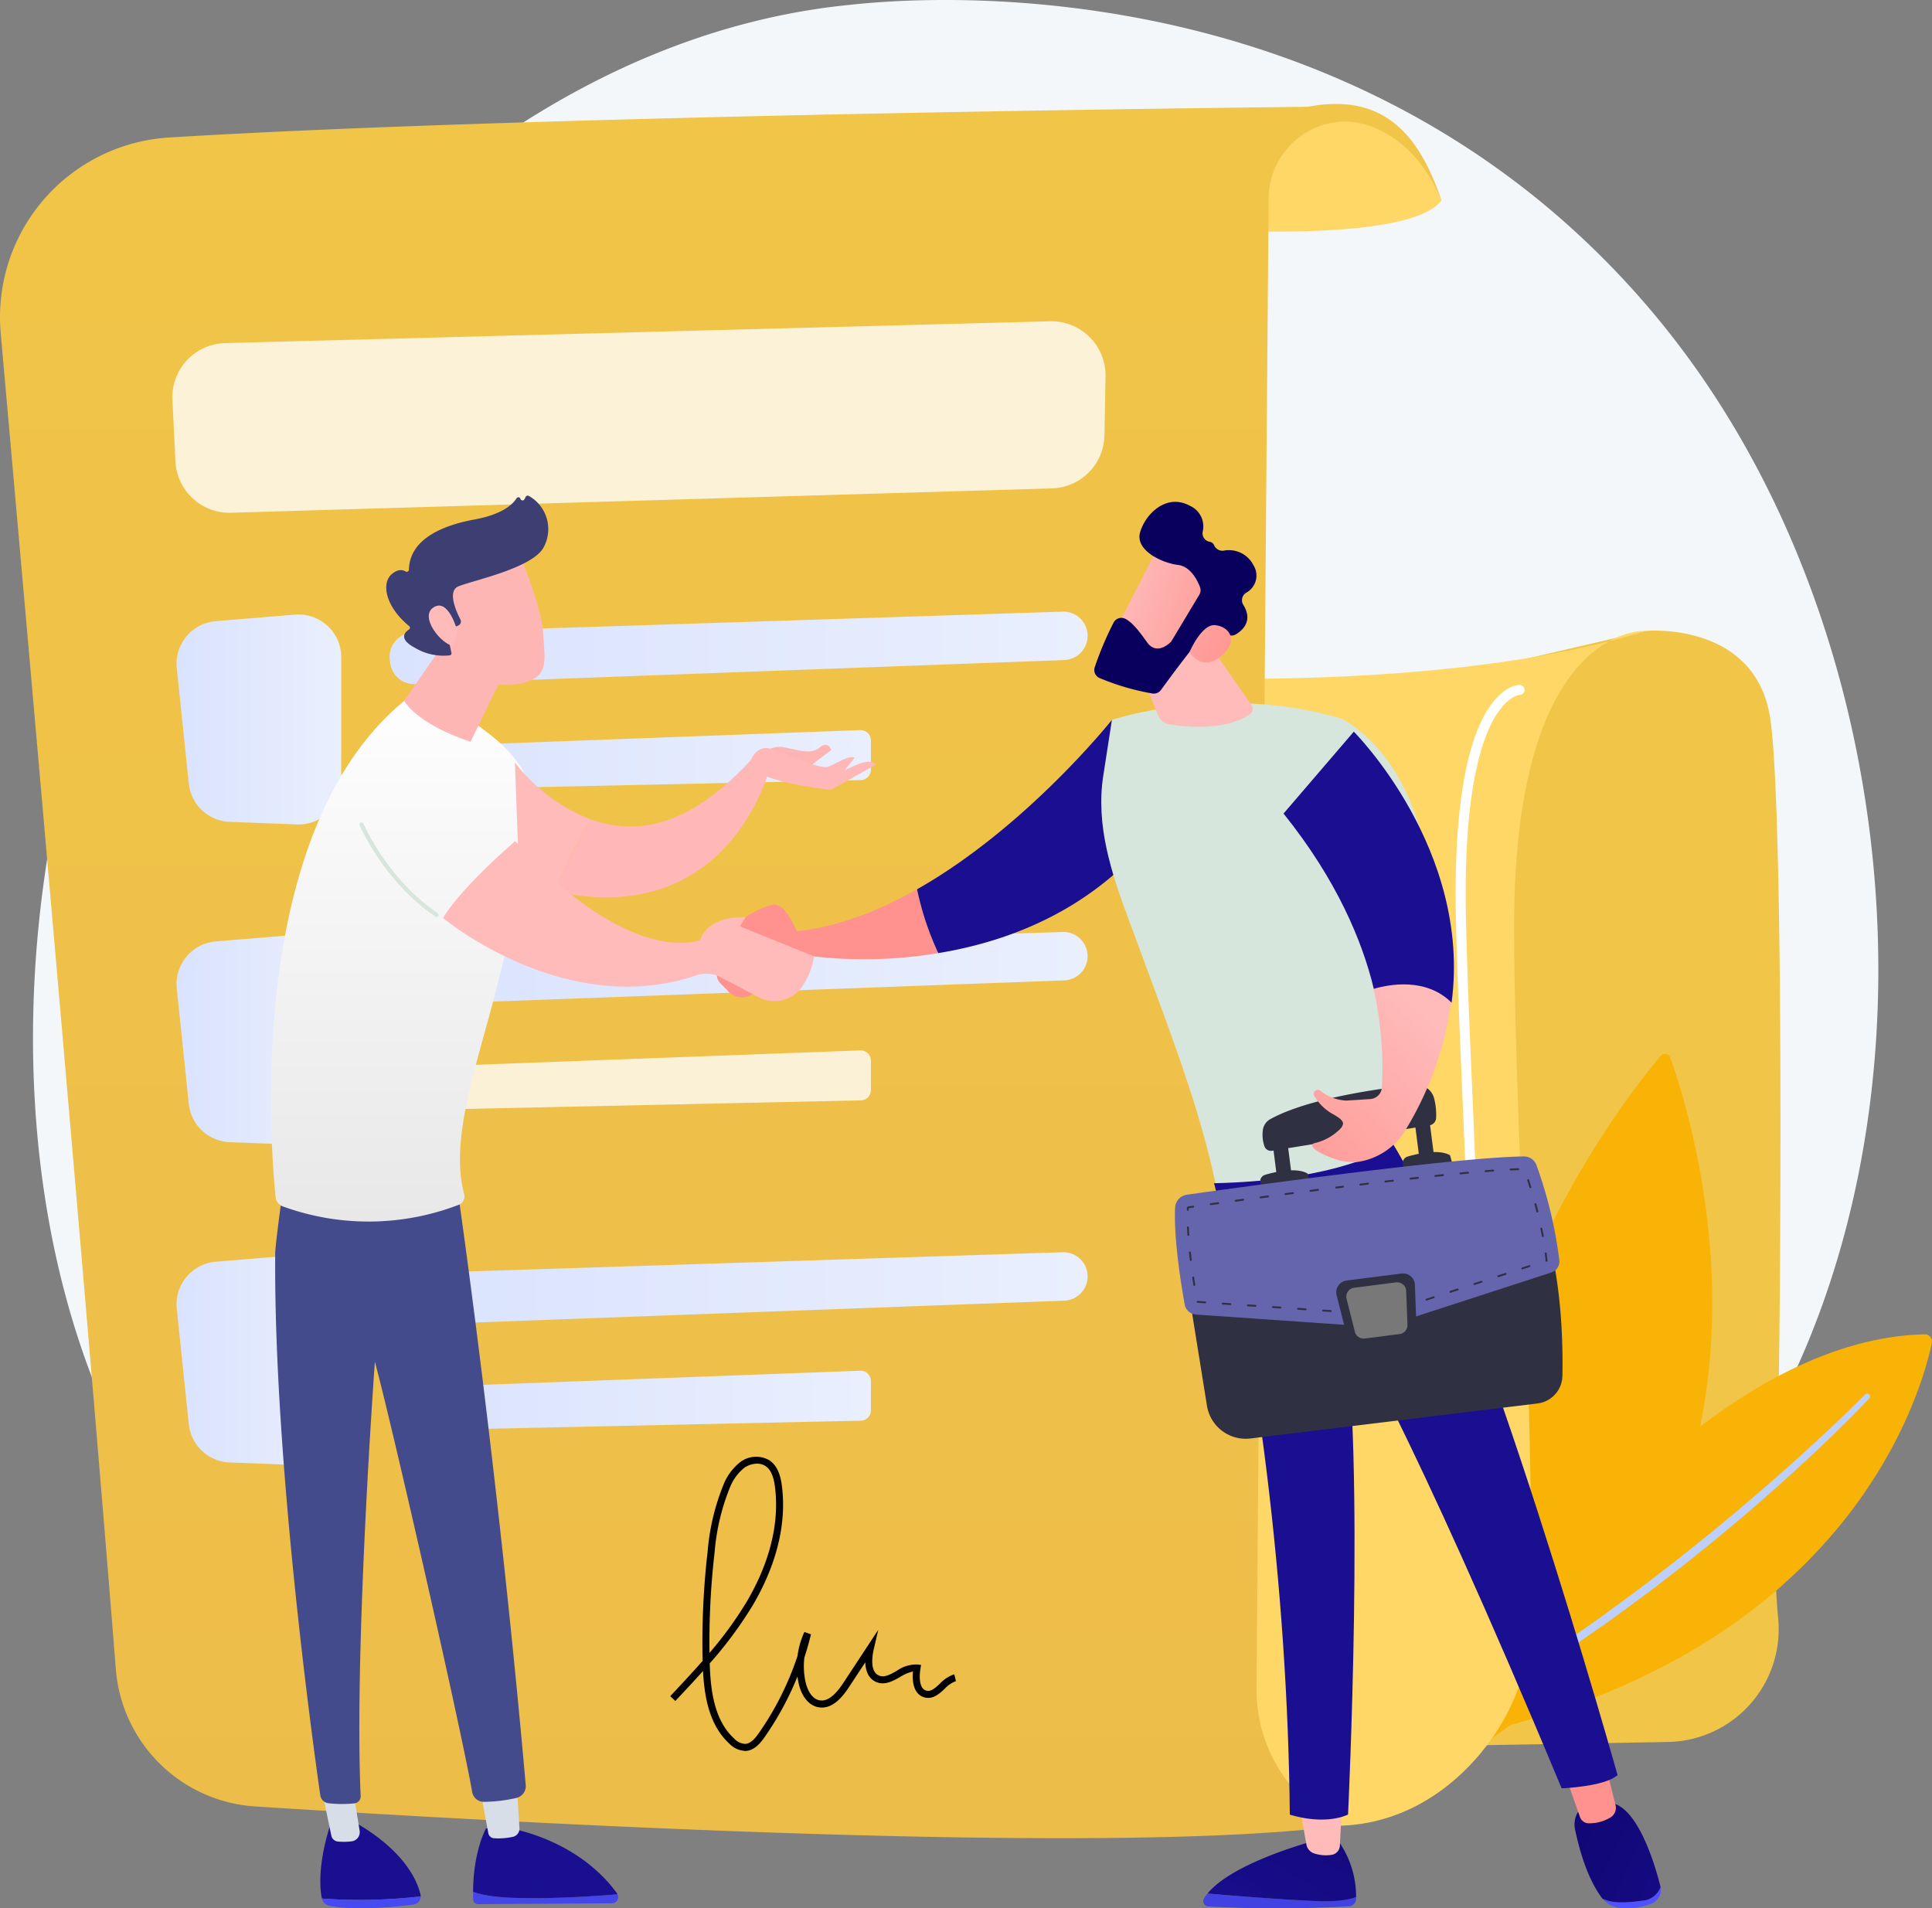 <svg xmlns="http://www.w3.org/2000/svg" xmlns:xlink="http://www.w3.org/1999/xlink" width="333.162" height="329.085" viewBox="0 0 333.162 329.085">
  <rect x="0" y="0" width="333.162" height="329.085" fill="#808080" stroke="none"/>
  <defs>
    <linearGradient id="linear-gradient" x1="0.5" x2="0.5" y2="1" gradientUnits="objectBoundingBox">
      <stop offset="0" stop-color="#f1c548"/>
      <stop offset="1" stop-color="#edbd49"/>
    </linearGradient>
    <linearGradient id="linear-gradient-2" y1="0.5" x2="1" y2="0.5" gradientUnits="objectBoundingBox">
      <stop offset="0" stop-color="#dae3fe"/>
      <stop offset="1" stop-color="#e9effd"/>
    </linearGradient>
    <linearGradient id="linear-gradient-10" x1="0.992" y1="-0.563" x2="0.224" y2="1.345" gradientUnits="objectBoundingBox">
      <stop offset="0"/>
      <stop offset="1"/>
    </linearGradient>
    <linearGradient id="linear-gradient-11" x1="-63.089" y1="-239.811" x2="-62.089" y2="-239.811" gradientUnits="objectBoundingBox">
      <stop offset="0" stop-color="#febbba"/>
      <stop offset="1" stop-color="#ff928e"/>
    </linearGradient>
    <linearGradient id="linear-gradient-12" x1="-4.986" y1="0.5" x2="-3.986" y2="0.5" xlink:href="#linear-gradient-11"/>
    <linearGradient id="linear-gradient-13" x1="2.21" y1="-2.196" x2="1.558" y2="-1.097" gradientUnits="objectBoundingBox">
      <stop offset="0" stop-color="#09005d"/>
      <stop offset="1" stop-color="#1a0f91"/>
    </linearGradient>
    <linearGradient id="linear-gradient-14" x1="-8.107" y1="0.833" x2="-8.387" y2="-0.234" xlink:href="#linear-gradient-11"/>
    <linearGradient id="linear-gradient-15" x1="0.112" y1="0.34" x2="1.184" y2="0.762" xlink:href="#linear-gradient-11"/>
    <linearGradient id="linear-gradient-16" x1="15.017" y1="18.56" x2="15.924" y2="18.56" xlink:href="#linear-gradient-13"/>
    <linearGradient id="linear-gradient-17" x1="-1.807" y1="-0.608" x2="1.164" y2="0.819" xlink:href="#linear-gradient-11"/>
    <linearGradient id="linear-gradient-18" x1="1.543" y1="0.5" x2="2.543" y2="0.5" gradientUnits="objectBoundingBox">
      <stop offset="0" stop-color="#4042e2"/>
      <stop offset="1" stop-color="#4f52ff"/>
    </linearGradient>
    <linearGradient id="linear-gradient-19" x1="3.484" y1="-1.365" x2="-0.242" y2="1.237" xlink:href="#linear-gradient-13"/>
    <linearGradient id="linear-gradient-20" x1="3.584" y1="0.5" x2="4.584" y2="0.5" xlink:href="#linear-gradient-11"/>
    <linearGradient id="linear-gradient-21" x1="-7.987" y1="0.5" x2="-6.987" y2="0.5" xlink:href="#linear-gradient-18"/>
    <linearGradient id="linear-gradient-22" x1="-1.837" y1="-0.771" x2="2.175" y2="1.483" xlink:href="#linear-gradient-13"/>
    <linearGradient id="linear-gradient-23" x1="-7.477" y1="0.5" x2="-6.477" y2="0.5" xlink:href="#linear-gradient-11"/>
    <linearGradient id="linear-gradient-24" x1="-4.875" y1="1.073" x2="-2.928" y2="-0.534" xlink:href="#linear-gradient-13"/>
    <linearGradient id="linear-gradient-25" x1="0.727" y1="0.159" x2="-0.108" y2="1.39" xlink:href="#linear-gradient-11"/>
    <linearGradient id="linear-gradient-26" x1="2.14" y1="-1.391" x2="1.377" y2="-0.444" xlink:href="#linear-gradient-13"/>
    <linearGradient id="linear-gradient-27" x1="-10.612" y1="0.5" x2="-9.612" y2="0.5" xlink:href="#linear-gradient-13"/>
    <linearGradient id="linear-gradient-28" x1="-8.259" y1="-12.944" x2="-11.958" y2="11.133" xlink:href="#linear-gradient-18"/>
    <linearGradient id="linear-gradient-29" x1="-6.215" y1="-5.387" x2="-8.731" y2="17.678" xlink:href="#linear-gradient-18"/>
    <linearGradient id="linear-gradient-30" x1="-7.372" y1="0.5" x2="-6.372" y2="0.5" xlink:href="#linear-gradient-13"/>
    <linearGradient id="linear-gradient-31" x1="0.5" x2="0.5" y2="1" gradientUnits="objectBoundingBox">
      <stop offset="0" stop-color="#fff"/>
      <stop offset="1" stop-color="#e8e8e8"/>
    </linearGradient>
  </defs>
  <g id="Group_684" data-name="Group 684" transform="translate(0)">
    <path id="Path_2054" data-name="Path 2054" d="M803.361,726.927a121.657,121.657,0,0,1-21.368,17.345c-55.34,36.951-118.6,26.3-138.159,22.661-31.555-5.873-58.192-10.016-81.078-30.693-52-46.983-49.474-144.994-9.737-205.707,4.712-7.2,44.389-66.013,107.786-74.3,1.551-.2,2.708-.318,3.721-.425,9.807-1.038,70.582-6.519,120.137,35a147.834,147.834,0,0,1,29.1,33.012C852.465,583.6,852.587,676.186,803.361,726.927Z" transform="translate(-517.74 -455)" fill="#f4f7fa"/>
    <g id="Group_670" data-name="Group 670" transform="translate(0 17.927)">
      <path id="Path_2055" data-name="Path 2055" d="M2442.047,1361.615l28.227-6.571s18.874-1.7,21.426,15.078,1.813,116.157,1.013,136.654a131.484,131.484,0,0,0,.344,18.44,19.455,19.455,0,0,1-19.047,21.438l-52.551.909Z" transform="translate(-2186.434 -1264.178)" fill="#f1c548"/>
      <g id="Group_665" data-name="Group 665" transform="translate(240.595 163.807)">
        <path id="Path_2056" data-name="Path 2056" d="M2467.561,2086.733s5.638-79.069,45.747-127.267a.969.969,0,0,1,1.705.3C2519.383,1971.978,2543.948,2050.495,2467.561,2086.733Z" transform="translate(-2467.561 -1959.078)" fill="#f9b306"/>
        <path id="Path_2057" data-name="Path 2057" d="M2522.989,2148.306c-.338,4.613-1.006,9.165-1.78,13.709q-1.2,6.8-2.847,13.525a205.471,205.471,0,0,1-8.365,26.367c-1.712,4.288-3.528,8.539-5.56,12.688-.985,2.089-2.085,4.124-3.138,6.179-1.119,2.022-2.212,4.057-3.425,6.026a128.332,128.332,0,0,1-16.47,22.2.5.5,0,0,1-.76-.642l0-.006a173.928,173.928,0,0,0,14.983-22.84c1.125-1.977,2.126-4.024,3.2-6.029,1-2.046,2.036-4.069,2.963-6.147.465-1.039.969-2.058,1.421-3.1l1.374-3.124c.451-1.046.874-2.1,1.312-3.153s.857-2.108,1.266-3.171c.848-2.112,1.636-4.249,2.432-6.382.759-2.147,1.517-4.295,2.227-6.46,1.464-4.316,2.763-8.686,4.018-13.072,1.229-4.392,2.372-8.812,3.4-13.262,1.045-4.443,1.975-8.929,2.762-13.417l0-.014a.5.5,0,0,1,.986.123Z" transform="translate(-2478.973 -2124.973)" fill="#f9b306"/>
      </g>
      <g id="Group_666" data-name="Group 666" transform="translate(245.566 212.171)">
        <path id="Path_2058" data-name="Path 2058" d="M2508.7,2429.981s41.346-69.546,86.328-70.636a1.24,1.24,0,0,1,1.241,1.5C2594.356,2369.93,2580.964,2417.519,2508.7,2429.981Z" transform="translate(-2508.703 -2359.344)" fill="#f9b306"/>
        <path id="Path_2059" data-name="Path 2059" d="M2594.648,2444.558c-2.726,2.863-5.532,5.616-8.378,8.341-1.437,1.345-2.875,2.691-4.326,4.021-1.465,1.315-2.914,2.65-4.393,3.949q-8.855,7.819-18.236,15.015c-3.1,2.43-6.311,4.712-9.479,7.051l-4.847,3.378c-.809.561-1.613,1.129-2.432,1.677l-2.473,1.615c-6.537,4.4-13.367,8.343-20.246,12.174a.5.5,0,0,1-.494-.863l.013-.008,5.076-2.978,2.537-1.488c.838-.509,1.662-1.042,2.493-1.562l4.986-3.122c1.644-1.069,3.268-2.171,4.9-3.255l2.448-1.632,2.41-1.687,4.816-3.379c3.148-2.339,6.339-4.623,9.419-7.053,3.122-2.376,6.173-4.841,9.228-7.3l4.524-3.763,4.469-3.83c1.488-1.279,2.945-2.592,4.419-3.886,1.461-1.31,2.908-2.634,4.354-3.96,2.88-2.66,5.741-5.356,8.491-8.136l.007-.007a.5.5,0,0,1,.713.692Z" transform="translate(-2517.843 -2433.523)" fill="#bdd0fb"/>
      </g>
      <path id="Path_2060" data-name="Path 2060" d="M2080.585,1363.293s51.4,2.824,85.613-7.936c0,0-22.746-1.558-22.746,50.956,0,40.15,5.955,116.784.756,131.332s-24.639,34.1-52.507,17.3S2080.585,1363.293,2080.585,1363.293Z" transform="translate(-1882.358 -1264.492)" fill="#ffd767"/>
      <path id="Path_2061" data-name="Path 2061" d="M2003.819,626.612s56.709,6.181,64.014-3.431c0,0-5.812-17.3-23.069-16.148S2003.819,626.612,2003.819,626.612Z" transform="translate(-1819.256 -606.541)" fill="#ffd767"/>
      <path id="Path_2062" data-name="Path 2062" d="M476.456,642.9c4.945,55.574,15.332,173.124,19.851,230.385a25.745,25.745,0,0,0,24.018,23.669c45.52,2.922,147.964,8.591,187.278,3.316h0a26.165,26.165,0,0,1-14.595-23.681L695.1,619.64c.074-9.079,9.117-15.6,17.619-12.417,5.356,2.007,9.412,6.283,12.195,12.782-3.712-10.816-9.549-18.73-23.069-16.148,0,0-132.231,1.322-196.4,5.3A31.041,31.041,0,0,0,476.456,642.9Z" transform="translate(-476.332 -603.366)" fill="url(#linear-gradient)"/>
      <g id="Group_667" data-name="Group 667" transform="translate(30.443 87.548)">
        <path id="Path_2063" data-name="Path 2063" d="M728.327,1341.267l2.073,19.9a7.372,7.372,0,0,0,7.05,6.6l11.587.445a7.372,7.372,0,0,0,7.654-7.367V1339.38a7.372,7.372,0,0,0-7.976-7.347l-13.661,1.123A7.372,7.372,0,0,0,728.327,1341.267Z" transform="translate(-728.286 -1331.515)" fill="url(#linear-gradient-2)"/>
        <path id="Path_2064" data-name="Path 2064" d="M1036.436,1331.55c19.286-.6,93.319-3.006,112.013-3.615a4.172,4.172,0,0,1,4.307,4.173h0a4.175,4.175,0,0,1-4.02,4.172l-111.941,4.156a4.176,4.176,0,0,1-4.3-3.636l-.07-.541A4.173,4.173,0,0,1,1036.436,1331.55Z" transform="translate(-995.649 -1327.933)" fill="url(#linear-gradient-2)"/>
        <path id="Path_2065" data-name="Path 2065" d="M1051.28,1506.45h0a1.776,1.776,0,0,0,1.564.866l76.864-1.67a1.776,1.776,0,0,0,1.737-1.776V1498.8a1.776,1.776,0,0,0-1.842-1.775l-74.721,2.794A4.385,4.385,0,0,0,1051.28,1506.45Z" transform="translate(-1011.704 -1476.596)" fill="url(#linear-gradient-2)"/>
      </g>
      <g id="Group_668" data-name="Group 668" transform="translate(30.443 142.783)">
        <path id="Path_2066" data-name="Path 2066" d="M728.327,1798.411l2.073,19.9a7.372,7.372,0,0,0,7.05,6.6l11.587.445a7.372,7.372,0,0,0,7.654-7.366v-21.469a7.372,7.372,0,0,0-7.976-7.347l-13.661,1.123A7.372,7.372,0,0,0,728.327,1798.411Z" transform="translate(-728.286 -1788.659)" fill="url(#linear-gradient-2)"/>
        <path id="Path_2067" data-name="Path 2067" d="M1036.436,1788.7c19.286-.6,93.319-3.007,112.013-3.615a4.172,4.172,0,0,1,4.307,4.173h0a4.175,4.175,0,0,1-4.02,4.173l-111.941,4.156a4.176,4.176,0,0,1-4.3-3.636l-.07-.542A4.172,4.172,0,0,1,1036.436,1788.7Z" transform="translate(-995.649 -1785.078)" fill="url(#linear-gradient-2)"/>
        <path id="Path_2068" data-name="Path 2068" d="M1051.28,1963.594h0a1.776,1.776,0,0,0,1.564.865l76.864-1.67a1.776,1.776,0,0,0,1.737-1.776v-5.067a1.776,1.776,0,0,0-1.842-1.775l-74.721,2.794A4.385,4.385,0,0,0,1051.28,1963.594Z" transform="translate(-1011.704 -1933.74)" fill="#fff" opacity="0.78"/>
      </g>
      <g id="Group_669" data-name="Group 669" transform="translate(30.443 198.019)">
        <path id="Path_2069" data-name="Path 2069" d="M728.327,2255.555l2.073,19.9a7.372,7.372,0,0,0,7.05,6.6l11.587.445a7.373,7.373,0,0,0,7.654-7.367v-21.469a7.372,7.372,0,0,0-7.976-7.348l-13.661,1.123A7.372,7.372,0,0,0,728.327,2255.555Z" transform="translate(-728.286 -2245.804)" fill="url(#linear-gradient-2)"/>
        <path id="Path_2070" data-name="Path 2070" d="M1036.436,2245.839c19.286-.6,93.319-3.006,112.013-3.615a4.172,4.172,0,0,1,4.307,4.174h0a4.176,4.176,0,0,1-4.02,4.173l-111.941,4.155a4.175,4.175,0,0,1-4.3-3.636l-.07-.542A4.173,4.173,0,0,1,1036.436,2245.839Z" transform="translate(-995.649 -2242.222)" fill="url(#linear-gradient-2)"/>
        <path id="Path_2071" data-name="Path 2071" d="M1051.28,2420.739h0a1.776,1.776,0,0,0,1.564.866l76.864-1.67a1.776,1.776,0,0,0,1.737-1.776v-5.067a1.776,1.776,0,0,0-1.842-1.775l-74.721,2.794A4.385,4.385,0,0,0,1051.28,2420.739Z" transform="translate(-1011.704 -2390.885)" fill="url(#linear-gradient-2)"/>
      </g>
      <path id="Path_2072" data-name="Path 2072" d="M2573.383,2270.519a.865.865,0,0,1-.864-.849c0-.026-.053-2.752-.315-12.091a.865.865,0,1,1,1.729-.049c.263,9.352.315,12.081.316,12.107a.866.866,0,0,1-.849.881Z" transform="translate(-2318.964 -2056.923)" fill="#fff" style="mix-blend-mode: soft-light;isolation: isolate"/>
      <path id="Path_2073" data-name="Path 2073" d="M2556.582,1523.166a.865.865,0,0,1-.865-.839c-.186-6.079-.476-12.8-.783-19.915-.414-9.613-.843-19.555-1.07-29.131-.6-25.273,3.572-34.975,7.174-38.664,1.958-2,3.6-2.063,3.779-2.063a.865.865,0,0,1,.017,1.73c-.2.014-10.135,1.106-9.241,38.956.226,9.559.654,19.492,1.069,29.1.307,7.121.6,13.847.783,19.937a.865.865,0,0,1-.839.891Z" transform="translate(-2302.791 -1332.366)" fill="#fff" style="mix-blend-mode: soft-light;isolation: isolate"/>
      <path id="Path_2074" data-name="Path 2074" d="M1445.766,2584.792a4.014,4.014,0,0,1-2.682-1.266c-3.407-3.13-4.286-7.94-4.526-12.514-1.572,1.759-3.18,3.473-4.771,5.167l-.88-.825c1.867-1.99,3.76-4.006,5.586-6.09a135.668,135.668,0,0,1,.859-18.828,39.013,39.013,0,0,1,2.736-11.547,9.354,9.354,0,0,1,2.91-3.914,4.547,4.547,0,0,1,5.012-.291c1.551,1.042,1.969,3.015,2.148,4.41,1.054,8.2-2.144,15.706-5.01,20.564a68.606,68.606,0,0,1-7.435,10.045c.141,4.683.79,9.813,4.188,12.935a2.823,2.823,0,0,0,1.922.947c.958-.034,1.732-.964,2.364-1.869a51.263,51.263,0,0,0,6.668-13.305,14.029,14.029,0,0,1,1.186-4.123l1.134.4q-.493,2.025-1.137,3.993a12.834,12.834,0,0,0,.155,4.03c.142.7.736,3.029,2.452,3.356,1.28.242,2.615-.727,4.089-2.967l6.042-9.184-.763,3.288c-.269,1.161-.721,3.932.9,4.6.922.38,1.9-.169,3.025-.8a5.852,5.852,0,0,1,3.6-1.111l.622.083-.106.618c-.061.354-.549,3.462,1.063,3.819.739.164,1.356-.348,2.287-1.208a5.846,5.846,0,0,1,2.483-1.616l.283,1.173a4.925,4.925,0,0,0-1.947,1.328c-.918.849-1.956,1.811-3.366,1.5-1.836-.406-2.288-2.475-2.089-4.494a6.99,6.99,0,0,0-2.237.958c-1.225.69-2.615,1.472-4.077.87-1.207-.5-1.86-1.695-1.911-3.411l-2.8,4.255c-1.13,1.718-2.908,3.95-5.323,3.488-1.658-.315-2.932-1.925-3.409-4.3-.066-.331-.12-.666-.162-1a52.576,52.576,0,0,1-5.671,10.464c-.755,1.081-1.814,2.329-3.31,2.384Zm2.1-49.532a3.935,3.935,0,0,0-2.175.7,8.231,8.231,0,0,0-2.5,3.418,37.933,37.933,0,0,0-2.638,11.192,134.482,134.482,0,0,0-.878,17.319,64.365,64.365,0,0,0,6.434-8.851c2.771-4.695,5.863-11.941,4.854-19.8-.238-1.845-.754-2.977-1.624-3.562A2.606,2.606,0,0,0,1447.866,2535.26Z" transform="translate(-1317.327 -2300.781)" fill="url(#linear-gradient-10)"/>
      <path id="Path_2075" data-name="Path 2075" d="M873.951,942.347l-141.544,4.2a9.338,9.338,0,0,1-9.6-8.876l-.519-10.589a9.338,9.338,0,0,1,9.08-9.792l142.248-3.761a9.338,9.338,0,0,1,9.583,9.5l-.184,10.149A9.338,9.338,0,0,1,873.951,942.347Z" transform="translate(-692.556 -876.05)" fill="#fff" opacity="0.78"/>
    </g>
    <g id="Group_683" data-name="Group 683" transform="translate(46.729 85.468)">
      <path id="Path_2076" data-name="Path 2076" d="M1559.874,2057.349s-5.56-3.647-6.33-2.806a16.707,16.707,0,0,0-1.51,2.426,2.041,2.041,0,0,0,.327,2.386l1.433,1.482a3.242,3.242,0,0,0,4.883-.241A5.87,5.87,0,0,0,1559.874,2057.349Z" transform="translate(-1474.911 -1975.313)" fill="url(#linear-gradient-11)"/>
      <g id="Group_678" data-name="Group 678" transform="translate(78.247 1.084)">
        <g id="Group_671" data-name="Group 671" transform="translate(0 37.59)">
          <path id="Path_2077" data-name="Path 2077" d="M1573.8,1982.819s-1.908-5.023-4.137-4.563a15.235,15.235,0,0,0-4.667,2.172l-3.581,4.842s10.051,3.96,13.586,1.69a77.344,77.344,0,0,0,23.231-.353,50.834,50.834,0,0,1-3.652-11.008C1588.01,1979.316,1580.938,1982.093,1573.8,1982.819Z" transform="translate(-1561.412 -1946.387)" fill="url(#linear-gradient-12)"/>
          <path id="Path_2078" data-name="Path 2078" d="M1828.071,1770.311s-14.7,18.513-33.6,29.213a50.8,50.8,0,0,0,3.652,11.008c9.806-1.609,21.155-5.45,30.776-13.982Z" transform="translate(-1761.304 -1770.311)" fill="url(#linear-gradient-13)"/>
        </g>
        <path id="Path_2079" data-name="Path 2079" d="M2037.857,1834.926c-2.875-13.654-5.749-21.559-15.374-47.44-3.029-8.145-5.78-16.385-4.45-24.973l1.493-9.644s18.705-6.33,39.439-.267c0,0,28.288,12.289,9.074,72.981C2059.378,1835.273,2049.243,1838.035,2037.857,1834.926Z" transform="translate(-1952.759 -1715.279)" fill="#d7e6dd"/>
        <path id="Path_2080" data-name="Path 2080" d="M2052.971,1665.148l4.85,11.652a2.323,2.323,0,0,0,1.754,1.4c2.8.479,9.56,1.229,14-1.692a1.128,1.128,0,0,0,.3-1.587l-8.96-12.865Z" transform="translate(-1983.02 -1639.867)" fill="url(#linear-gradient-14)"/>
        <g id="Group_672" data-name="Group 672" transform="translate(63.727)">
          <path id="Path_2081" data-name="Path 2081" d="M2036.4,1554.712c-.2.192-8.6,16.674-8.6,16.674l9.512,4.592,10.276-14.44S2039.814,1551.5,2036.4,1554.712Z" transform="translate(-2025.165 -1547.259)" fill="url(#linear-gradient-15)"/>
          <path id="Path_2082" data-name="Path 2082" d="M2027.345,1522.171l-4.745,7.909a1.468,1.468,0,0,1-.26.323c-.565.526-2.5,2.055-3.991-.027-1.273-1.774-2.468-3.387-3.748-4.053a1.517,1.517,0,0,0-2.047.674,56.514,56.514,0,0,0-3.247,7.7,1.51,1.51,0,0,0,.878,1.852,42.086,42.086,0,0,0,9.112,2.658,1.518,1.518,0,0,0,1.435-.61c1.454-1.991,5.55-7.556,6.948-8.949,1.3-1.294,3.7-.806,4.777-.5a1.523,1.523,0,0,0,1.212-.159c1.1-.66,3.009-2.3,1.259-5.087a1.518,1.518,0,0,1,.47-2.063,3.357,3.357,0,0,0,1.286-4.763,4.733,4.733,0,0,0-5.125-2.509,1.576,1.576,0,0,1-1.653-.919,1,1,0,0,0-.783-.617,1.473,1.473,0,0,1-1.192-1.73,3.887,3.887,0,0,0-2.17-4.453c-4.1-2.257-7.7,1.42-8.615,4.525s3.675,5.3,6.562,5.664c2.12.27,3.283,2.583,3.751,3.793A1.521,1.521,0,0,1,2027.345,1522.171Z" transform="translate(-2009.237 -1506.159)" fill="url(#linear-gradient-16)"/>
          <path id="Path_2083" data-name="Path 2083" d="M2124.8,1660.082s2.042-4.8,4.378-4.608,4.175,2.524,1.28,5.14C2126.858,1663.868,2124.8,1660.082,2124.8,1660.082Z" transform="translate(-2108.357 -1634.221)" fill="url(#linear-gradient-17)"/>
        </g>
        <g id="Group_673" data-name="Group 673" transform="translate(82.512 224.359)">
          <path id="Path_2084" data-name="Path 2084" d="M2141.984,3192.563c4.518.391,12.358,1.025,18.54,1.3,3.715.164,5.854-.2,7.087-.694,0,.139-.006.271-.011.392a1.28,1.28,0,0,1-1.215,1.208,217.243,217.243,0,0,1-24.275.024.91.91,0,0,1-.742-1.368A7.388,7.388,0,0,1,2141.984,3192.563Z" transform="translate(-2141.239 -3176.94)" fill="url(#linear-gradient-18)"/>
          <path id="Path_2085" data-name="Path 2085" d="M2165.012,3138.878c-6.182-.272-14.022-.906-18.54-1.3,4.442-5.45,18.54-9.122,18.54-9.122h3.981a16.694,16.694,0,0,1,3.1,9.725C2170.866,3138.677,2168.727,3139.041,2165.012,3138.878Z" transform="translate(-2145.727 -3121.958)" fill="url(#linear-gradient-19)"/>
          <path id="Path_2086" data-name="Path 2086" d="M2264.675,3082.778l-.372,7.374a1.685,1.685,0,0,1-1.437,1.584,6.56,6.56,0,0,1-2.991-.248,1.992,1.992,0,0,1-1.34-1.532l-1.287-7.177Z" transform="translate(-2240.739 -3082.778)" fill="url(#linear-gradient-20)"/>
        </g>
        <g id="Group_675" data-name="Group 675" transform="translate(144.795 217.468)">
          <g id="Group_674" data-name="Group 674" transform="translate(1.754 6.843)">
            <path id="Path_2087" data-name="Path 2087" d="M2631.8,3186.948a3.578,3.578,0,0,0,3.218-2.379c0,.01,0,.02.007.029a2.546,2.546,0,0,1-1.716,2.9,11.234,11.234,0,0,1-4.75.744,4.723,4.723,0,0,1-3.562-1.644l-.011-.015C2626.46,3187.317,2628.532,3187.4,2631.8,3186.948Z" transform="translate(-2620.182 -3170.036)" fill="url(#linear-gradient-21)"/>
            <path id="Path_2088" data-name="Path 2088" d="M2593.625,3082.442h3.283c5-.1,8.143,10.448,9.171,14.532a3.577,3.577,0,0,1-3.218,2.379c-3.267.456-5.338.37-6.815-.361-2.7-3.555-4.042-8.764-4.686-11.8A4.144,4.144,0,0,1,2593.625,3082.442Z" transform="translate(-2591.246 -3082.441)" fill="url(#linear-gradient-22)"/>
          </g>
          <path id="Path_2089" data-name="Path 2089" d="M2585.913,3034.354l1.823,7.252a1.968,1.968,0,0,1-1.024,2.231,6.986,6.986,0,0,1-3.776.915,1.647,1.647,0,0,1-1.341-1.1l-2.677-7.629Z" transform="translate(-2578.918 -3034.354)" fill="url(#linear-gradient-23)"/>
        </g>
        <path id="Path_2090" data-name="Path 2090" d="M2223.949,2392.957c-2.269,2.012-9.647,2.278-9.647,2.278-26.58-63.794-37.661-81.355-37.661-81.355,3.838,24.078.828,85.885.828,85.885-4.386,1.936-10.042,0-10.042,0-.356-39.419-5.906-81.777-13.064-108.881,17.965-.4,27.728-4.32,30.847-6.787C2200.185,2308.239,2223.949,2392.957,2223.949,2392.957Z" transform="translate(-2069.984 -2173.393)" fill="url(#linear-gradient-24)"/>
        <g id="Group_676" data-name="Group 676" transform="translate(77.63 100.5)">
          <path id="Path_2091" data-name="Path 2091" d="M2122.56,2409.038l3.306,20.56a6.772,6.772,0,0,0,7.518,5.63l49.475-6.035a4.887,4.887,0,0,0,4.3-4.743c.106-5.312-.1-14.767-2.333-23.381Z" transform="translate(-2120.336 -2374.219)" fill="#303043"/>
          <path id="Path_2092" data-name="Path 2092" d="M2143.066,2435.773a.163.163,0,0,1-.021-.324l1.293-.158a.16.16,0,0,1,.181.142.162.162,0,0,1-.142.182l-1.293.158Zm-3.016-.057a.17.17,0,0,1-.04,0,6.669,6.669,0,0,1-1.253-.448.163.163,0,1,1,.14-.294,6.318,6.318,0,0,0,1.192.427.162.162,0,0,1-.039.32Zm7.323-.469a.163.163,0,0,1-.02-.324l1.293-.157a.162.162,0,1,1,.039.323l-1.292.157Zm4.308-.525a.163.163,0,0,1-.02-.324l1.292-.158a.158.158,0,0,1,.182.142.163.163,0,0,1-.142.182l-1.293.158Zm4.308-.525a.163.163,0,0,1-.02-.324l1.292-.158a.161.161,0,0,1,.181.142.163.163,0,0,1-.142.182l-1.292.157Zm4.308-.526a.163.163,0,0,1-.02-.324l1.293-.158a.158.158,0,0,1,.181.141.162.162,0,0,1-.141.182l-1.292.157Zm-23.813-.281a.163.163,0,0,1-.129-.063,6.483,6.483,0,0,1-.7-1.133.163.163,0,1,1,.293-.142,6.2,6.2,0,0,0,.667,1.075.163.163,0,0,1-.029.229A.16.16,0,0,1,2136.484,2433.389Zm28.122-.244a.163.163,0,0,1-.021-.324l1.293-.158a.158.158,0,0,1,.181.141.162.162,0,0,1-.142.182l-1.292.158Zm4.307-.525a.163.163,0,0,1-.02-.325l1.293-.157a.164.164,0,0,1,.181.142.162.162,0,0,1-.142.181l-1.292.157Zm4.308-.525a.163.163,0,0,1-.02-.324l1.292-.157a.158.158,0,0,1,.181.141.162.162,0,0,1-.141.181l-1.293.158Zm4.308-.526a.163.163,0,0,1-.02-.324l1.293-.157a.157.157,0,0,1,.181.141.162.162,0,0,1-.141.181l-1.292.158Zm4.308-.525a.163.163,0,0,1-.02-.324l1.292-.158a.163.163,0,0,1,.04.323l-1.293.157Zm4.308-.525a.163.163,0,0,1-.02-.325l1.292-.158a.16.16,0,0,1,.182.142.164.164,0,0,1-.142.182l-1.292.157Zm4.288-.627a.163.163,0,0,1-.053-.317,4.5,4.5,0,0,0,1.116-.567.163.163,0,0,1,.187.267,4.843,4.843,0,0,1-1.2.609A.159.159,0,0,1,2190.433,2429.892Zm-55.381-.537a.162.162,0,0,1-.161-.136l-.206-1.285a.163.163,0,0,1,.322-.052l.206,1.285a.164.164,0,0,1-.135.187Zm58.306-2.455a.167.167,0,0,1-.05-.008.163.163,0,0,1-.105-.2,4.45,4.45,0,0,0,.205-1.235.162.162,0,0,1,.163-.158h0a.164.164,0,0,1,.159.166,4.782,4.782,0,0,1-.221,1.325A.164.164,0,0,1,2193.358,2426.9Zm-58.994-1.829a.162.162,0,0,1-.16-.137l-.208-1.285a.163.163,0,0,1,.135-.187.159.159,0,0,1,.186.135l.207,1.285a.162.162,0,0,1-.135.187Zm59.225-2.488a.163.163,0,0,1-.163-.162q-.005-.63-.019-1.3a.163.163,0,0,1,.16-.166.152.152,0,0,1,.166.16q.014.672.019,1.3a.163.163,0,0,1-.161.164Zm-59.913-1.8a.163.163,0,0,1-.161-.136l-.207-1.286a.163.163,0,0,1,.322-.052l.207,1.285a.162.162,0,0,1-.134.187Zm59.785-2.542a.162.162,0,0,1-.162-.154q-.033-.64-.075-1.3a.163.163,0,0,1,.325-.022q.042.662.074,1.3a.163.163,0,0,1-.154.171Zm-60.474-1.742a.162.162,0,0,1-.16-.137l-.206-1.286a.162.162,0,1,1,.321-.052l.207,1.286a.163.163,0,0,1-.135.187Zm60.158-2.587a.164.164,0,0,1-.162-.147q-.062-.642-.135-1.293a.162.162,0,1,1,.323-.036c.05.435.094.868.137,1.3a.163.163,0,0,1-.146.178Zm-60.846-1.7a.163.163,0,0,1-.161-.137l-.233-1.451,1.192-.153a.159.159,0,0,1,.182.141.163.163,0,0,1-.141.182l-.859.11.18,1.119a.162.162,0,0,1-.135.186Zm3.832-1.8a.163.163,0,0,1-.021-.324l1.291-.165a.154.154,0,0,1,.182.141.162.162,0,0,1-.14.182l-1.292.165Zm4.3-.55a.163.163,0,0,1-.02-.324l1.292-.166a.156.156,0,0,1,.182.141.164.164,0,0,1-.141.183l-1.292.165Zm52.179-.257a.163.163,0,0,1-.161-.138q-.1-.64-.206-1.283a.164.164,0,0,1,.133-.188.162.162,0,0,1,.188.134q.108.646.207,1.289a.163.163,0,0,1-.136.185Zm-47.875-.294a.163.163,0,0,1-.021-.324l1.292-.165a.156.156,0,0,1,.182.141.163.163,0,0,1-.141.183l-1.291.165Zm4.3-.551a.163.163,0,0,1-.021-.324l1.292-.165a.157.157,0,0,1,.182.14.162.162,0,0,1-.141.182l-1.291.165Zm4.3-.551a.163.163,0,0,1-.02-.324l1.292-.165a.158.158,0,0,1,.182.141.163.163,0,0,1-.141.182l-1.291.166Zm4.306-.551a.163.163,0,0,1-.021-.324l1.292-.166a.157.157,0,0,1,.182.141.163.163,0,0,1-.141.182l-1.291.165Zm4.3-.551a.163.163,0,0,1-.021-.324l1.291-.166a.161.161,0,0,1,.182.141.163.163,0,0,1-.141.182l-1.292.167Zm4.3-.551a.163.163,0,0,1-.021-.324l1.292-.166a.158.158,0,0,1,.182.14.163.163,0,0,1-.141.182l-1.292.165Zm4.3-.551a.163.163,0,0,1-.021-.325l1.292-.165a.156.156,0,0,1,.182.141.163.163,0,0,1-.141.182l-1.291.165A.087.087,0,0,1,2170.567,2406.007Zm4.305-.55a.163.163,0,0,1-.021-.325l1.292-.165a.159.159,0,0,1,.183.141.165.165,0,0,1-.141.183l-1.291.165Zm16.955-.118a.163.163,0,0,1-.159-.128q-.14-.634-.293-1.265a.163.163,0,0,1,.12-.2.161.161,0,0,1,.2.121q.154.634.294,1.272a.163.163,0,0,1-.125.193A.136.136,0,0,1,2191.828,2405.339Zm-12.651-.434a.163.163,0,0,1-.021-.324l1.291-.165a.155.155,0,0,1,.182.141.163.163,0,0,1-.141.183l-1.292.165Zm4.3-.551a.163.163,0,0,1-.021-.325l1.292-.164a.156.156,0,0,1,.182.14.164.164,0,0,1-.141.183l-1.291.165Zm4.3-.551a.163.163,0,0,1-.021-.324l1.292-.165a.156.156,0,0,1,.182.141.163.163,0,0,1-.141.182l-1.291.166Z" transform="translate(-2128.35 -2376.144)" fill="#303043"/>
          <path id="Path_2093" data-name="Path 2093" d="M2210.565,2319.336l-.055-1.611a1.234,1.234,0,0,1,.837-.833c1.508-.442,5.273-1.362,7.288-.223l.512,1.815Z" transform="translate(-2195.771 -2301.359)" fill="#303043"/>
          <path id="Path_2094" data-name="Path 2094" d="M2227.914,2287.38a2.221,2.221,0,0,1-1.066.136.972.972,0,0,1-.854-.839l-.637-4.985,2.538-.325.637,4.981A.973.973,0,0,1,2227.914,2287.38Z" transform="translate(-2208.504 -2271.551)" fill="#303043"/>
          <path id="Path_2095" data-name="Path 2095" d="M2383.256,2297.238l-.054-1.612a1.232,1.232,0,0,1,.837-.833c1.509-.444,5.274-1.362,7.289-.223l.511,1.814Z" transform="translate(-2343.888 -2282.406)" fill="#303043"/>
          <path id="Path_2096" data-name="Path 2096" d="M2400.2,2262.116a2.216,2.216,0,0,1-1.066.135.969.969,0,0,1-.854-.838l-.706-5.51,2.537-.325.706,5.508A.975.975,0,0,1,2400.2,2262.116Z" transform="translate(-2356.216 -2249.431)" fill="#303043"/>
          <path id="Path_2097" data-name="Path 2097" d="M2214.787,2223.786l27.171-4.4a1.326,1.326,0,0,0,1.119-1.24,11.22,11.22,0,0,0-.358-3.47,3.174,3.174,0,0,0-3.391-2.273c-5.105.531-18.063,2.192-24.844,5.931a2.516,2.516,0,0,0-1.286,1.924,6.1,6.1,0,0,0,.289,2.779A1.184,1.184,0,0,0,2214.787,2223.786Z" transform="translate(-2198.037 -2212.39)" fill="#303043"/>
          <path id="Path_2098" data-name="Path 2098" d="M2216.471,2244.686a.435.435,0,0,1-.422-.336,6.8,6.8,0,0,1-.1-2.19,2.608,2.608,0,0,1,1.533-2.017,30.579,30.579,0,0,1,6.712-2.164.434.434,0,0,1,.134.858,30.437,30.437,0,0,0-6.5,2.1,1.737,1.737,0,0,0-1.02,1.341,5.985,5.985,0,0,0,.091,1.876.435.435,0,0,1-.325.521A.44.44,0,0,1,2216.471,2244.686Z" transform="translate(-2200.391 -2234.334)" fill="#303043"/>
          <path id="Path_2099" data-name="Path 2099" d="M2108.991,2305.951c8.8-1.24,46.884-6.521,58.132-6.6a2.273,2.273,0,0,1,2.162,1.5,75.059,75.059,0,0,1,3.945,16.414,1.99,1.99,0,0,1-1.375,2.09l-24.673,8.019-8.982,1.15-27.626-1.908a2.124,2.124,0,0,1-1.95-1.739c-.614-3.406-1.917-11.414-1.652-16.71A2.351,2.351,0,0,1,2108.991,2305.951Z" transform="translate(-2106.936 -2286.975)" fill="#6565ae"/>
          <path id="Path_2100" data-name="Path 2100" d="M2150.536,2338.846l-1.33-.089a.163.163,0,0,1-.152-.174.172.172,0,0,1,.174-.151l1.3.09.7-.093a.158.158,0,0,1,.183.141.164.164,0,0,1-.14.183Zm-4.35-.3h-.011l-1.3-.09a.162.162,0,0,1-.151-.173.17.17,0,0,1,.174-.152l1.3.089a.163.163,0,0,1-.011.325Zm8.07-.18a.163.163,0,0,1-.021-.324l1.292-.166a.155.155,0,0,1,.182.14.163.163,0,0,1-.141.183l-1.291.165Zm-12.4-.119h-.011l-1.3-.09a.162.162,0,0,1-.152-.173.169.169,0,0,1,.174-.152l1.3.09a.163.163,0,0,1-.011.325Zm-4.329-.3h-.011l-1.3-.09a.163.163,0,0,1-.152-.173.166.166,0,0,1,.173-.151l1.3.09a.163.163,0,0,1-.011.325Zm21.034-.133a.163.163,0,0,1-.021-.324l.517-.066.712-.235a.165.165,0,0,1,.205.1.163.163,0,0,1-.1.206l-.743.241-.547.073Zm-25.364-.166h-.011l-1.3-.09a.163.163,0,0,1-.151-.173.173.173,0,0,1,.174-.151l1.3.089a.163.163,0,0,1-.011.326Zm-4.329-.3h-.011l-1.3-.09a.163.163,0,0,1-.151-.174.172.172,0,0,1,.174-.151l1.3.09a.163.163,0,0,1-.011.326Zm-4.33-.3h-.012l-1.3-.09a.163.163,0,0,1-.151-.174.179.179,0,0,1,.174-.151l1.3.09a.163.163,0,0,1-.01.325Zm38.171-.482a.163.163,0,0,1-.05-.318l1.239-.4a.163.163,0,0,1,.1.31l-1.239.4A.18.18,0,0,1,2162.709,2336.572Zm4.128-1.342a.163.163,0,0,1-.05-.317l1.238-.4a.166.166,0,0,1,.206.1.164.164,0,0,1-.1.206l-1.238.4A.177.177,0,0,1,2166.837,2335.23Zm-44.174-1.186a.163.163,0,0,1-.161-.138c-.065-.411-.131-.843-.2-1.29a.163.163,0,0,1,.322-.047c.065.446.132.876.2,1.286a.162.162,0,0,1-.135.186Zm48.3-.156a.163.163,0,0,1-.05-.317l1.238-.4a.163.163,0,0,1,.1.31l-1.238.4A.166.166,0,0,1,2170.964,2333.888Zm4.127-1.341a.163.163,0,0,1-.05-.318l1.238-.4a.166.166,0,0,1,.205.105.164.164,0,0,1-.1.206l-1.239.4A.182.182,0,0,1,2175.092,2332.547Zm4.127-1.342a.163.163,0,0,1-.05-.318l1.238-.4a.165.165,0,0,1,.206.1.162.162,0,0,1-.1.2l-1.238.4A.171.171,0,0,1,2179.219,2331.206Zm4.128-1.341a.163.163,0,0,1-.115-.279q-.062-.556-.137-1.112a.165.165,0,0,1,.14-.183.162.162,0,0,1,.184.14q.082.616.15,1.234l.014.132-.185.06A.174.174,0,0,1,2183.346,2329.865Zm-61.289-.121a.161.161,0,0,1-.161-.143c-.053-.428-.1-.861-.15-1.3a.163.163,0,0,1,.324-.035c.046.434.1.865.149,1.291a.162.162,0,0,1-.141.181Zm60.709-4.128a.163.163,0,0,1-.16-.132c-.082-.429-.168-.855-.256-1.274a.162.162,0,1,1,.317-.068q.135.634.258,1.28a.162.162,0,0,1-.129.19A.111.111,0,0,1,2182.766,2325.616Zm-61.131-.193a.163.163,0,0,1-.162-.152c-.031-.439-.056-.875-.076-1.3a.163.163,0,0,1,.156-.17.15.15,0,0,1,.17.155c.019.426.044.859.075,1.3a.162.162,0,0,1-.151.173Zm60.183-4.043a.163.163,0,0,1-.158-.123q-.166-.645-.333-1.256a.163.163,0,0,1,.115-.2.161.161,0,0,1,.2.114q.167.614.334,1.262a.163.163,0,0,1-.117.2A.2.2,0,0,1,2181.817,2321.38Zm-60.285-.3h-.006a.161.161,0,0,1-.156-.168l.012-.278a.319.319,0,0,1,.272-.3l.8-.112a.157.157,0,0,1,.184.138.162.162,0,0,1-.138.183l-.8.113,0,.271A.163.163,0,0,1,2121.532,2321.084Zm3.957-.957a.163.163,0,0,1-.022-.324l1.29-.179a.157.157,0,0,1,.183.139.162.162,0,0,1-.139.183l-1.29.179Zm4.3-.591a.163.163,0,0,1-.022-.324l1.292-.176a.163.163,0,0,1,.043.323l-1.29.176Zm4.3-.581a.163.163,0,0,1-.022-.324l1.292-.172a.166.166,0,0,1,.183.14.163.163,0,0,1-.14.183l-1.291.172Zm4.3-.572a.163.163,0,0,1-.021-.324l1.292-.169a.161.161,0,0,1,.183.14.163.163,0,0,1-.141.182l-1.291.169Zm4.306-.56a.163.163,0,0,1-.021-.324l1.292-.167a.159.159,0,0,1,.181.142.162.162,0,0,1-.141.181l-1.291.167Zm4.333-.551-.041-.323,1.284-.161a.161.161,0,0,1,.182.141.163.163,0,0,1-.141.182Zm33.594-.068a.162.162,0,0,1-.155-.115c-.138-.442-.272-.855-.4-1.238a.163.163,0,0,1,.309-.1q.19.576.4,1.243a.161.161,0,0,1-.155.212Zm-33.622-.093h0Zm4.308-.371a.162.162,0,0,1-.02-.324l1.293-.157a.165.165,0,0,1,.181.141.163.163,0,0,1-.141.181l-1.293.158Zm4.309-.518a.163.163,0,0,1-.019-.324l1.293-.151a.159.159,0,0,1,.18.142.162.162,0,0,1-.142.18l-1.293.151Zm4.311-.5a.163.163,0,0,1-.018-.324l1.293-.145a.163.163,0,1,1,.036.324l-1.293.145Zm4.315-.471a.163.163,0,0,1-.017-.325l1.295-.135a.166.166,0,0,1,.179.146.164.164,0,0,1-.145.178l-1.295.135Zm4.318-.435a.163.163,0,0,1-.015-.325l1.3-.121a.157.157,0,0,1,.176.147.162.162,0,0,1-.147.177l-1.3.121Zm4.323-.384a.163.163,0,0,1-.013-.325q.672-.055,1.3-.1a.163.163,0,1,1,.024.324q-.626.046-1.3.1Zm4.33-.288a.163.163,0,0,1-.008-.326c.465-.022.9-.039,1.3-.052h.005a.163.163,0,0,1,.005.326c-.4.011-.835.028-1.3.051Z" transform="translate(-2119.316 -2299.345)" fill="#303043"/>
          <path id="Path_2101" data-name="Path 2101" d="M2314.51,2452.836l-7.868,1.007a2.05,2.05,0,0,1-2.25-1.527l-1.878-7.456a2.047,2.047,0,0,1,1.732-2.526l9.454-1.209a2.046,2.046,0,0,1,2.31,1.946l.294,7.659A2.049,2.049,0,0,1,2314.51,2452.836Z" transform="translate(-2274.627 -2408.561)" fill="#303043"/>
          <path id="Path_2102" data-name="Path 2102" d="M2323.82,2460.807l-5.989.766a1.559,1.559,0,0,1-1.713-1.163l-1.43-5.674a1.558,1.558,0,0,1,1.318-1.922l7.2-.921a1.558,1.558,0,0,1,1.759,1.481l.223,5.829A1.56,1.56,0,0,1,2323.82,2460.807Z" transform="translate(-2285.085 -2417.8)" fill="#787878"/>
        </g>
        <path id="Path_2103" data-name="Path 2103" d="M2283.463,2086.253a61.419,61.419,0,0,1,1.623,17.9,2.129,2.129,0,0,1-1.968,1.906c-1.173.082-2.77.19-4.2.272a7.832,7.832,0,0,1-4.474-1.73.7.7,0,0,0-1.032.885,8.552,8.552,0,0,0,2.552,2.75c.593.45,2.564,1.251,2.427,2.138a1.592,1.592,0,0,1-.393.741,8.951,8.951,0,0,1-4.39,2.519,1.219,1.219,0,0,0-.566.29c-.041,1.057,3.214,2.233,4.054,2.512a9.347,9.347,0,0,0,3.914.455,11.574,11.574,0,0,0,8.063-5.33,57.45,57.45,0,0,0,8.043-22.811C2292.732,2084.371,2286.111,2085.482,2283.463,2086.253Z" transform="translate(-2171.776 -2003.086)" fill="url(#linear-gradient-25)"/>
        <g id="Group_677" data-name="Group 677" transform="translate(95.324 39.621)">
          <path id="Path_2104" data-name="Path 2104" d="M2267.551,1831.325c3.5-26.423-16.865-46.741-16.865-46.741l-12.115,14.124c9.2,11.465,13.57,21.971,15.567,30.222C2256.787,1828.159,2263.165,1826.94,2267.551,1831.325Z" transform="translate(-2237.532 -1784.584)" fill="url(#linear-gradient-26)"/>
        </g>
      </g>
      <g id="Group_682" data-name="Group 682" transform="translate(0 0)">
        <g id="Group_679" data-name="Group 679" transform="translate(0.721 112.107)">
          <path id="Path_2106" data-name="Path 2106" d="M1088.643,3118.151a1.49,1.49,0,0,0-.04-.391c-1.948-7.726-11.619-12.536-11.619-12.536l-3.833.3c-2.2,6.809-1.92,10.984-1.566,12.844.01.052.026.1.04.152A90.962,90.962,0,0,0,1088.643,3118.151Z" transform="translate(-1063.556 -2988.694)" fill="url(#linear-gradient-27)"/>
          <path id="Path_2107" data-name="Path 2107" d="M1073.322,3196.436a1.664,1.664,0,0,0,1.216,1.229c4.5.945,11.644.185,14.645-.208a1.4,1.4,0,0,0,1.157-1.391A90.9,90.9,0,0,1,1073.322,3196.436Z" transform="translate(-1065.253 -3066.608)" fill="url(#linear-gradient-28)"/>
          <path id="Path_2108" data-name="Path 2108" d="M1073.223,3067.225l1.623,7.814a1.278,1.278,0,0,0,1.092,1.051,10.843,10.843,0,0,0,2.515-.04,1.606,1.606,0,0,0,1.272-1.887l-1.128-6.938Z" transform="translate(-1065.168 -2956.102)" fill="#d8dee8"/>
          <path id="Path_2109" data-name="Path 2109" d="M1264.009,3191.462c-4.232-.118-6.422-.616-7.553-1.079,0,.421,0,.85.013,1.293a.836.836,0,0,0,.8.85l23.239-.15a1.062,1.062,0,0,0,.854-1.545C1278.312,3191.082,1270.552,3191.645,1264.009,3191.462Z" transform="translate(-1222.326 -3061.734)" fill="url(#linear-gradient-29)"/>
          <path id="Path_2110" data-name="Path 2110" d="M1281.365,3124.9a1.017,1.017,0,0,0-.092-.175c-2.052-2.868-7.279-8.577-17.608-11.055l-4.955-.156s-2.207,3.835-2.248,10.938c1.132.463,3.321.961,7.553,1.079C1270.558,3125.718,1278.318,3125.155,1281.365,3124.9Z" transform="translate(-1222.332 -2995.806)" fill="url(#linear-gradient-30)"/>
          <path id="Path_2111" data-name="Path 2111" d="M1264.252,3052.7c.078.365,1.109,5.924,1.509,8.08a1.08,1.08,0,0,0,.969.915,11.341,11.341,0,0,0,3.393-.267,1.466,1.466,0,0,0,1.016-1.538l-.554-8.794Z" transform="translate(-1229.013 -2942.273)" fill="#d8dee8"/>
          <path id="Path_2112" data-name="Path 2112" d="M1048.105,2294.12s6.816,46.837,11.735,102.573a2.123,2.123,0,0,1-1.755,2.156,25.788,25.788,0,0,1-5.54.641,2.053,2.053,0,0,1-1.956-1.714c-1.676-9.826-13.633-62.567-16.771-74.174,0,0-3.6,49.306-2.453,74.887a1.212,1.212,0,0,1-1.069,1.26,20.337,20.337,0,0,1-4.448-.012,1.623,1.623,0,0,1-1.446-1.377c-1.194-8.318-8.063-57.822-7.772-93.484.017-2.011,2.359-18.534,2.359-18.534Z" transform="translate(-1016.621 -2286.341)" fill="#444b8c"/>
        </g>
        <path id="Path_2113" data-name="Path 2113" d="M1013.618,1828.322a1.927,1.927,0,0,1-1.266-1.624c-.906-8.794-5.3-63.319,22.412-85.748,0,0,1.589-4.157,14.649,6.062s6.068,20.93,2.941,35.7c-3.784,17.877-10.423,32.491-7.485,43.492a1.525,1.525,0,0,1-.934,1.828A43.261,43.261,0,0,1,1013.618,1828.322Z" transform="translate(-1011.552 -1705.736)" fill="url(#linear-gradient-31)"/>
        <path id="Path_2114" data-name="Path 2114" d="M1183.878,1631.19c-.009.776-11.072,16.49-11.072,16.49s1.986,3.911,11.466,7.086l8.184-16.826Z" transform="translate(-1149.859 -1612.314)" fill="#feb6b4"/>
        <g id="Group_680" data-name="Group 680" transform="translate(19.878)">
          <path id="Path_2115" data-name="Path 2115" d="M1216.664,1567.912s3.937,9.043,4.2,13.79,1.287,7.827-4.2,8.782-10.111-1.778-12.616-6.506c0,0-3.925-7.285-3.044-10.269S1216.664,1567.912,1216.664,1567.912Z" transform="translate(-1193.812 -1558.041)" fill="#feb6b4"/>
          <path id="Path_2116" data-name="Path 2116" d="M1163.353,1521.08l.313-.138a.754.754,0,0,0,.368-1.035c-.774-1.5-2.283-4.922-.334-5.721,2.512-1.03,12.461-3.059,14.608-6.589a6.569,6.569,0,0,0-2.512-9.019.378.378,0,0,0-.495.161l-.229.433a.373.373,0,0,1-.688-.071h0a.371.371,0,0,0-.672-.1c-.66,1.056-2.441,2.769-7.205,3.648-6.771,1.249-11.247,3.99-11.358,8.668a.373.373,0,0,1-.577.307c-.5-.3-1.3-.448-2.369.451-1.859,1.564-1.1,5.619,2.978,8.955a.371.371,0,0,1-.018.6c-.739.481-1.84,1.626,1.014,3.151a9.607,9.607,0,0,0,6.006,1.309.371.371,0,0,0,.3-.448l-.906-4.112a.373.373,0,0,1,.364-.453Z" transform="translate(-1151.242 -1498.543)" fill="#3d3e71"/>
          <path id="Path_2117" data-name="Path 2117" d="M1207.739,1636.236s-1.5-5.777-4.092-4.157,1.344,6.473,3.426,6.689Z" transform="translate(-1195.458 -1612.83)" fill="#febbba"/>
        </g>
        <g id="Group_681" data-name="Group 681" transform="translate(42.063 42.974)">
          <path id="Path_2118" data-name="Path 2118" d="M1307.134,1821.915l.763,20.486a56.308,56.308,0,0,0,6.194,1.759,61.874,61.874,0,0,1,6.149-12.42A30.371,30.371,0,0,1,1307.134,1821.915Z" transform="translate(-1307.134 -1818.872)" fill="#febbba"/>
          <path id="Path_2119" data-name="Path 2119" d="M1389.7,1819.466c-11.165,12.055-20.2,12.764-27.53,10.174a61.893,61.893,0,0,0-6.149,12.42c29.816,6.573,36.837-20.837,36.837-20.837Z" transform="translate(-1349.062 -1816.771)" fill="#ffb8b7"/>
          <path id="Path_2120" data-name="Path 2120" d="M1608.6,1801.945a4.089,4.089,0,0,1,3.666-.947c2.381.434,4.5,1.26,5.982,0s2,.431,2,.431l-4.441,3.376Z" transform="translate(-1565.703 -1800.531)" fill="#feb4b2"/>
          <path id="Path_2121" data-name="Path 2121" d="M1589.937,1807.608s.881-3.685,3.537-3.18,8.685,3.784,10.238,3.18,3.541-2.049,4.56-1.539l-1.8,2.232s4.615-2.663,5.41-1.026l-7.68,4.322S1592.97,1810.472,1589.937,1807.608Z" transform="translate(-1549.693 -1803.833)" fill="#ffb8b7"/>
        </g>
        <path id="Path_2122" data-name="Path 2122" d="M1220.039,1930.516s20.991,17.58,43.657,9.909a5.4,5.4,0,0,1,4.255.321l6.517,3.442a5.818,5.818,0,0,0,7.709-2.159,12.24,12.24,0,0,0,1.831-4.9l-12.75-5.162.94-1.564s-6.225-.527-7.855,3.934c0,0-11.858,4.932-31.855-17.063C1232.488,1917.273,1223.414,1924.989,1220.039,1930.516Z" transform="translate(-1190.371 -1857.686)" fill="#febbba"/>
        <path id="Path_2123" data-name="Path 2123" d="M1132.14,1911a.351.351,0,0,1-.2-.062c-8.839-5.971-13-15.61-13.037-15.707a.359.359,0,0,1,.662-.281c.04.095,4.12,9.543,12.777,15.392a.359.359,0,0,1-.2.657Z" transform="translate(-1103.601 -1838.355)" fill="#d7e6dd"/>
      </g>
    </g>
  </g>
</svg>
